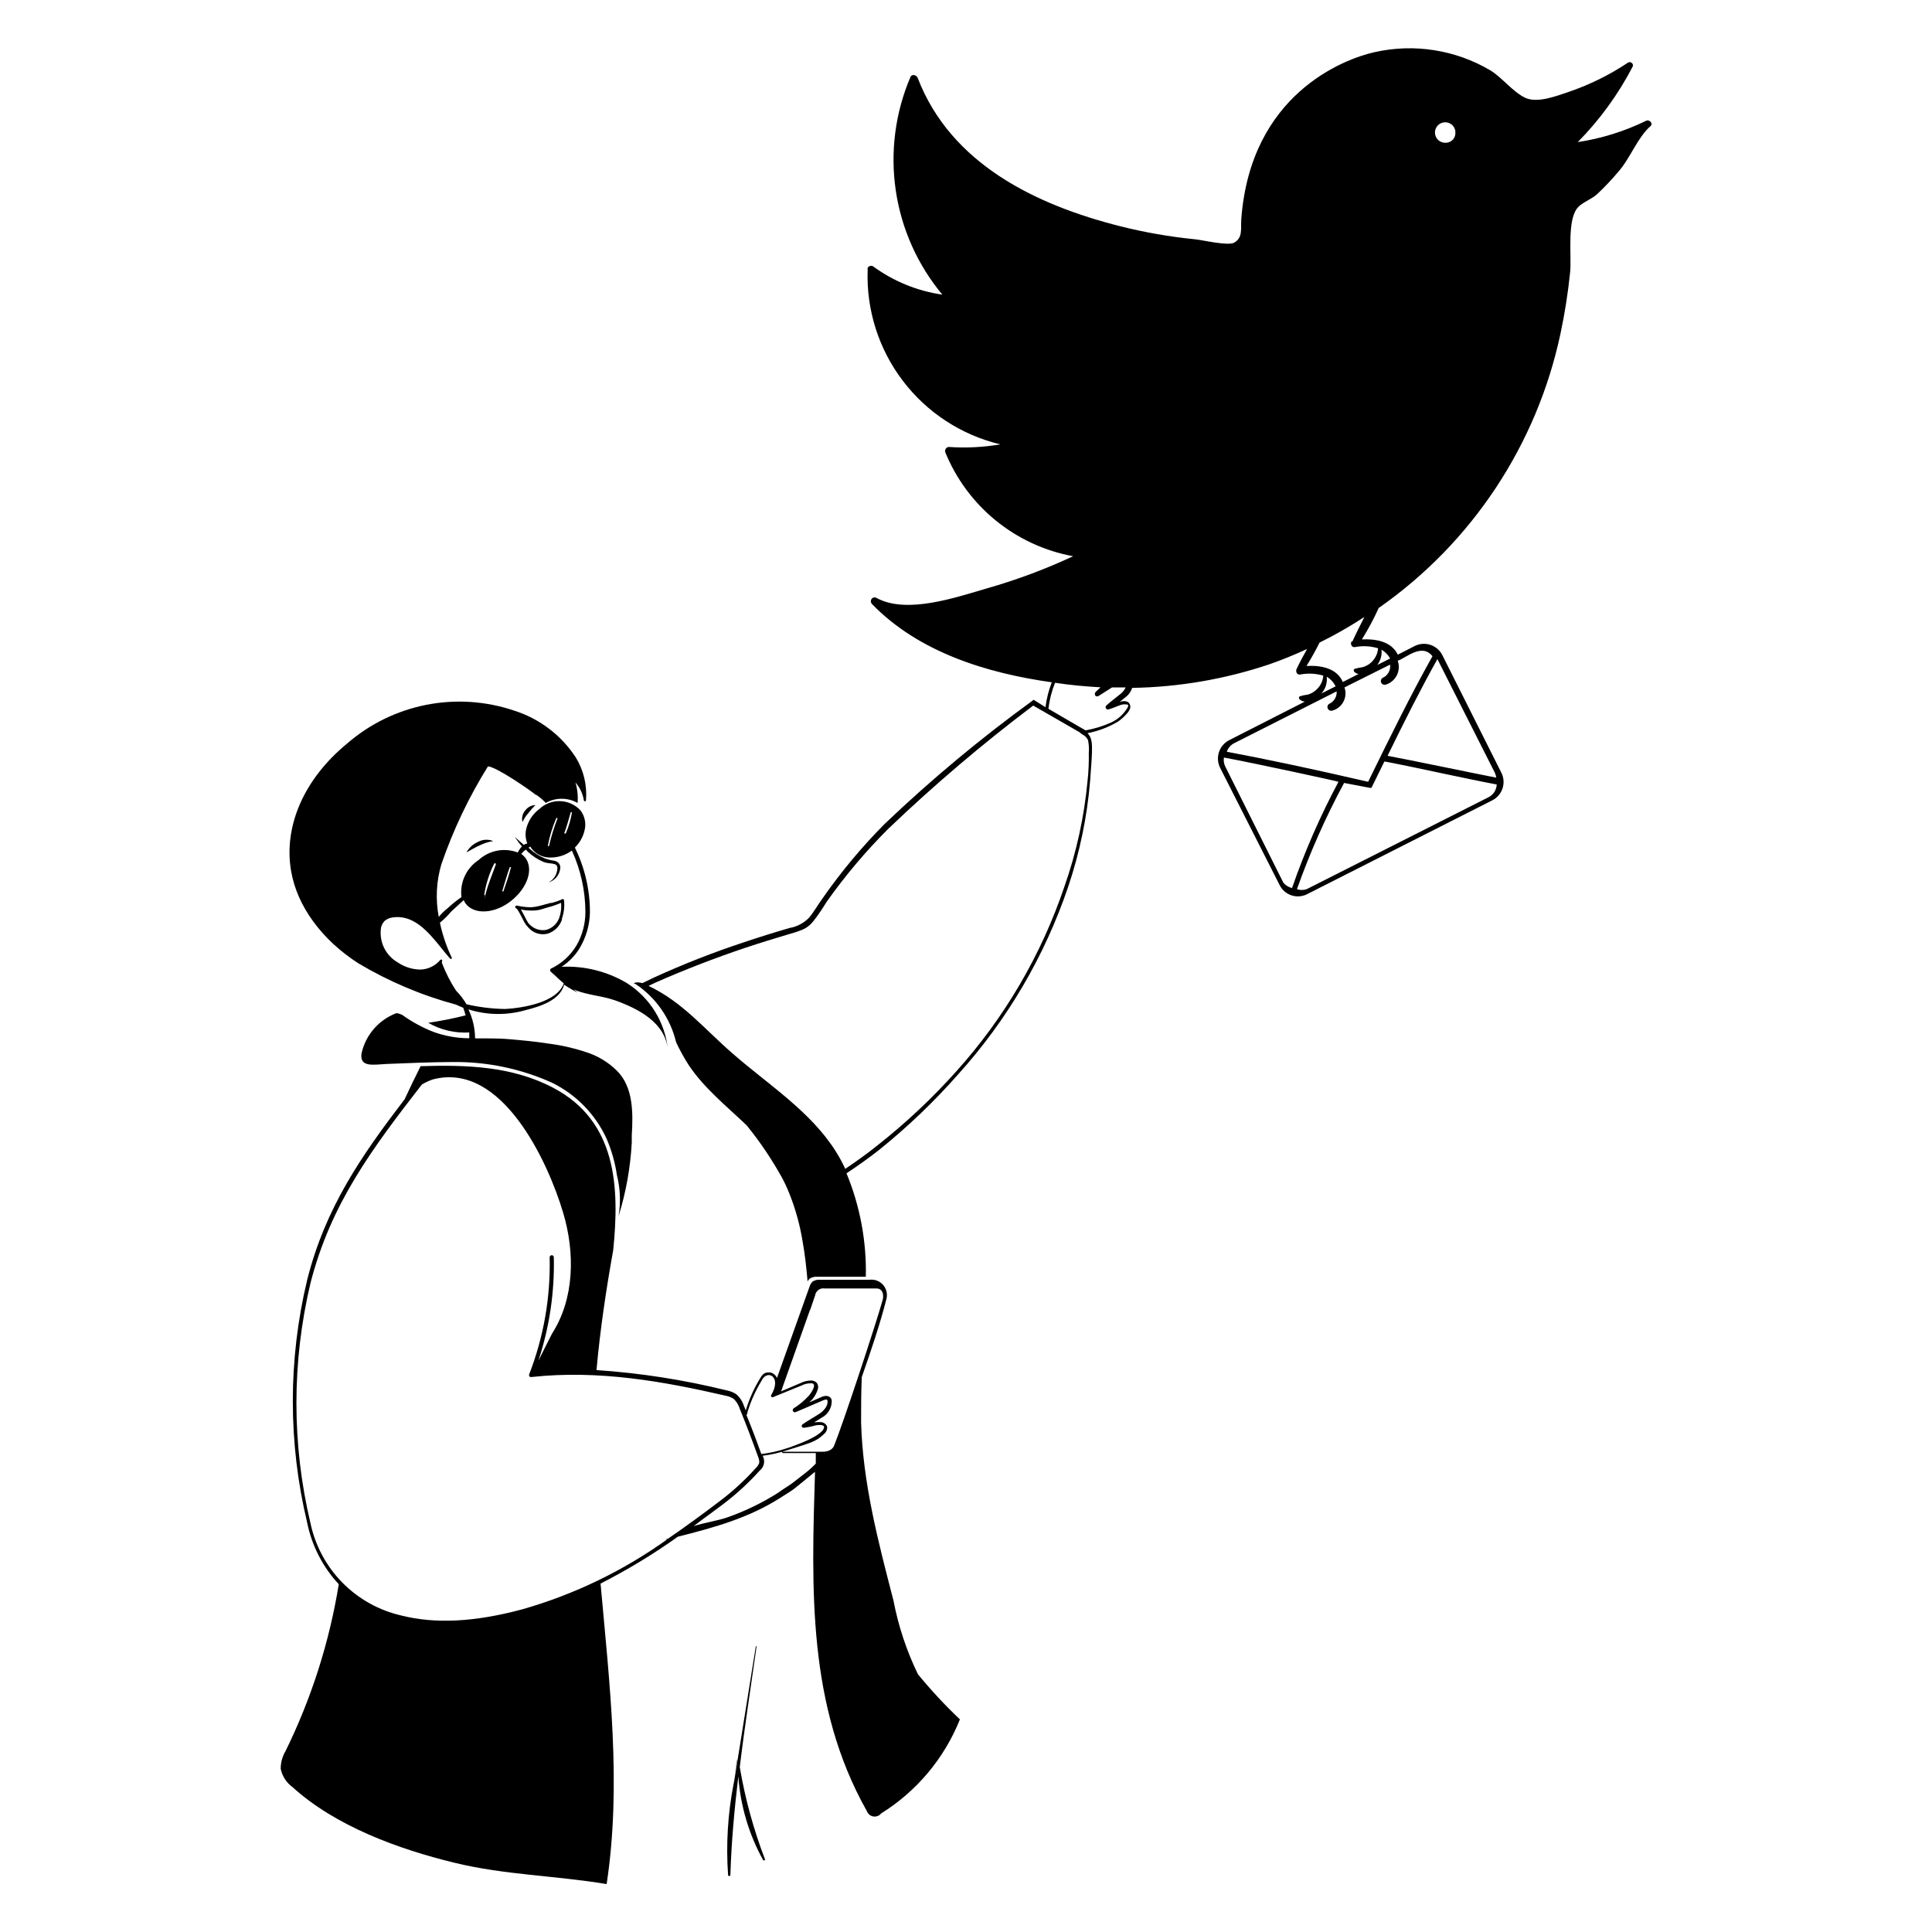 <svg width="200" height="200" viewBox="0 0 200 200" fill="none" xmlns="http://www.w3.org/2000/svg">
<path d="M37.11 99.73C40.266 101.609 43.664 103.045 47.21 104C47.46 104.12 47.7 104.22 47.95 104.32C48.048 104.579 48.132 104.843 48.2 105.11C46.924 105.432 45.632 105.689 44.33 105.88C45.619 106.621 47.096 106.969 48.58 106.88V107.48C47.293 107.476 46.017 107.246 44.81 106.8C43.68 106.349 42.608 105.761 41.62 105.05C41.437 104.964 41.241 104.906 41.04 104.88C40.133 105.221 39.326 105.784 38.694 106.518C38.061 107.252 37.623 108.133 37.42 109.08C37.23 110.52 38.66 110.21 40.03 110.14C42.3 110.05 44.59 109.95 46.86 109.94C50.383 109.897 53.874 110.621 57.09 112.06C59.609 113.274 61.625 115.329 62.79 117.87C63.309 119.072 63.669 120.336 63.86 121.63C64.21 123.02 64.271 124.466 64.04 125.88C64.802 123.419 65.258 120.873 65.4 118.3V117.54C65.54 115.26 65.58 112.54 63.86 110.84C62.946 109.933 61.823 109.263 60.59 108.89C59.345 108.479 58.062 108.191 56.76 108.03C55.45 107.82 54.14 107.7 52.76 107.58C51.38 107.46 50.39 107.51 49.18 107.49C49.173 106.452 48.937 105.428 48.49 104.49C50.41 105.097 52.465 105.125 54.4 104.57C55.9 104.19 57.96 103.57 58.4 101.93C58.72 102.19 60.4 103.13 59.48 102.51C59.38 102.43 59.48 102.43 59.58 102.51C60.91 103.03 62.37 103.09 63.71 103.57C66.09 104.43 68.86 105.85 69.14 108.66C69.002 107.262 68.547 105.913 67.808 104.718C67.07 103.522 66.069 102.51 64.88 101.76C62.846 100.555 60.503 99.971 58.14 100.08C58.895 99.586 59.53 98.93 60 98.16C60.67 97.044 61.038 95.772 61.07 94.47C61.077 92.137 60.543 89.833 59.51 87.74C60.003 87.26 60.349 86.65 60.51 85.98C60.604 85.621 60.614 85.245 60.539 84.88C60.465 84.516 60.308 84.174 60.08 83.88C59.81 83.592 59.486 83.36 59.126 83.197C58.766 83.034 58.377 82.945 57.982 82.933C57.587 82.92 57.194 82.987 56.825 83.127C56.455 83.267 56.117 83.479 55.83 83.75C55.168 84.245 54.696 84.95 54.49 85.75C54.352 86.267 54.387 86.815 54.59 87.31C54.457 87.332 54.331 87.384 54.22 87.46C53.91 87.18 53.59 86.92 53.29 86.62C53.511 86.972 53.758 87.307 54.03 87.62C53.855 87.806 53.709 88.019 53.6 88.25C52.916 87.99 52.172 87.925 51.453 88.065C50.733 88.205 50.068 88.543 49.53 89.04C48.909 89.452 48.416 90.028 48.105 90.705C47.794 91.382 47.678 92.132 47.77 92.87C47.271 93.209 46.799 93.587 46.36 94C46.013 94.271 45.698 94.579 45.42 94.92C45.074 93.108 45.166 91.24 45.69 89.47C46.91 85.923 48.527 82.525 50.51 79.34C51.35 79.34 55.07 81.93 55.44 82.27H55.5C55.865 82.515 56.2 82.8 56.5 83.12C57.002 82.835 57.568 82.686 58.145 82.686C58.722 82.686 59.289 82.835 59.79 83.12C59.852 82.406 59.778 81.687 59.57 81C60.029 81.523 60.33 82.164 60.44 82.85C60.445 82.877 60.458 82.901 60.478 82.919C60.498 82.938 60.523 82.949 60.55 82.95C60.578 82.951 60.604 82.94 60.625 82.922C60.645 82.903 60.658 82.878 60.66 82.85C60.79 81.292 60.419 79.733 59.6 78.4C58.095 76.1 55.841 74.391 53.22 73.56C50.284 72.57 47.14 72.366 44.101 72.969C41.062 73.573 38.234 74.963 35.9 77C31.5 80.62 29.34 85.5 30.13 90.14C30.74 93.79 33.31 97.29 37.11 99.73ZM59.11 84.09C59.124 84.079 59.142 84.073 59.16 84.073C59.178 84.073 59.196 84.079 59.21 84.09C59.089 84.826 58.881 85.544 58.59 86.23C58.59 86.33 58.37 86.29 58.42 86.23C58.69 85.53 58.86 84.82 59.08 84.09H59.11ZM57.61 84.7C57.61 84.63 57.74 84.7 57.72 84.7C57.356 85.631 57.062 86.587 56.84 87.56C56.84 87.64 56.69 87.56 56.71 87.56C56.894 86.578 57.185 85.619 57.58 84.7H57.61ZM52.8 89.77C52.815 89.76 52.832 89.755 52.85 89.755C52.868 89.755 52.885 89.76 52.9 89.77C52.7 90.6 52.4 91.42 52.12 92.25C52.12 92.34 51.97 92.25 51.99 92.25C52.25 91.42 52.47 90.58 52.77 89.77H52.8ZM51.19 89.39C51.19 89.32 51.36 89.39 51.34 89.46C50.99 90.46 50.54 91.46 50.26 92.59C49.98 93.72 50.26 92.65 50.19 92.65C50.182 92.65 50.175 92.649 50.167 92.646C50.16 92.643 50.153 92.638 50.148 92.633C50.142 92.627 50.138 92.621 50.135 92.613C50.132 92.606 50.13 92.598 50.13 92.59C50.312 91.478 50.659 90.4 51.16 89.39H51.19ZM39.45 96C39.511 95.753 39.635 95.526 39.81 95.34C40.02 95.157 40.276 95.036 40.55 94.99C42.8 94.59 44.35 96.48 45.72 98.18C46.03 98.56 46.32 98.93 46.6 99.24C46.62 99.259 46.647 99.27 46.675 99.27C46.703 99.27 46.73 99.259 46.75 99.24C46.759 99.232 46.766 99.222 46.771 99.211C46.775 99.2 46.778 99.188 46.778 99.175C46.778 99.163 46.775 99.151 46.771 99.14C46.766 99.129 46.759 99.119 46.75 99.11C46.21 97.964 45.804 96.76 45.54 95.52C45.97 95.169 46.365 94.777 46.72 94.35L48 93.18C48.057 93.311 48.127 93.435 48.21 93.55C49.1 94.71 51.21 94.61 52.91 93.26C54.61 91.91 55.27 89.95 54.37 88.78C54.251 88.633 54.113 88.502 53.96 88.39C54.098 88.221 54.259 88.073 54.44 87.95L54.64 88.17C55.115 88.619 55.668 88.978 56.27 89.23C56.9 89.49 57.72 89.23 57.7 89.88C57.691 90.185 57.601 90.482 57.439 90.74C57.277 90.998 57.05 91.209 56.78 91.35C57.106 91.253 57.396 91.062 57.613 90.8C57.83 90.539 57.965 90.219 58 89.88C58.011 89.781 58.001 89.681 57.97 89.586C57.939 89.491 57.888 89.404 57.82 89.33C57.68 89.198 57.502 89.114 57.31 89.09C57.007 89.049 56.708 88.975 56.42 88.87C55.839 88.631 55.305 88.293 54.84 87.87C54.802 87.825 54.758 87.785 54.71 87.75L54.91 87.64C54.946 87.718 54.989 87.792 55.04 87.86C55.278 88.16 55.583 88.398 55.93 88.557C56.278 88.715 56.658 88.788 57.04 88.77C57.818 88.763 58.573 88.511 59.2 88.05C60.116 90.046 60.594 92.215 60.6 94.41C60.602 95.617 60.289 96.803 59.69 97.85C59.06 98.916 58.122 99.767 57 100.29C56.966 100.329 56.947 100.379 56.947 100.43C56.947 100.482 56.966 100.532 57 100.57L57.24 100.8L57.36 100.89C57.68 101.21 58.01 101.51 58.36 101.8C57.67 103.8 54.02 104.36 52.29 104.45C50.943 104.43 49.602 104.266 48.29 103.96C47.992 103.446 47.629 102.973 47.21 102.55C46.623 101.652 46.134 100.693 45.75 99.69V99.51C45.769 99.488 45.778 99.459 45.775 99.43C45.772 99.401 45.758 99.374 45.735 99.355C45.713 99.337 45.684 99.328 45.654 99.331C45.626 99.334 45.599 99.348 45.58 99.37C45.32 99.68 44.996 99.93 44.63 100.103C44.264 100.276 43.865 100.367 43.46 100.37C42.638 100.345 41.84 100.085 41.16 99.62C40.541 99.262 40.046 98.724 39.74 98.077C39.435 97.43 39.334 96.706 39.45 96Z" fill="black"/>
<path d="M49.45 87.17C48.956 87.39 48.549 87.766 48.29 88.24C48.77 87.98 49.18 87.72 49.64 87.52C50.087 87.297 50.566 87.146 51.06 87.07C50.802 86.963 50.523 86.916 50.243 86.933C49.964 86.951 49.693 87.032 49.45 87.17ZM54.09 85.1C54.17 84.928 54.26 84.762 54.36 84.6C54.459 84.452 54.569 84.311 54.69 84.18C54.912 83.88 55.16 83.599 55.43 83.34C55.222 83.347 55.019 83.4 54.835 83.497C54.651 83.594 54.492 83.732 54.37 83.9C54.229 84.062 54.129 84.256 54.08 84.465C54.031 84.675 54.035 84.893 54.09 85.1ZM53.47 94.05C53.535 94.117 53.592 94.191 53.64 94.27C53.76 94.47 53.92 94.77 54.06 95.04C54.178 95.299 54.319 95.546 54.48 95.78L54.6 95.89C54.601 95.912 54.608 95.933 54.62 95.951C54.632 95.969 54.65 95.983 54.67 95.99C54.908 96.277 55.221 96.492 55.575 96.611C55.928 96.729 56.307 96.746 56.67 96.66C57.017 96.555 57.335 96.369 57.596 96.117C57.857 95.865 58.053 95.554 58.17 95.21V95.09C58.382 94.488 58.457 93.846 58.39 93.21C58.391 93.189 58.386 93.168 58.377 93.149C58.369 93.129 58.355 93.112 58.339 93.099C58.323 93.086 58.304 93.076 58.283 93.071C58.262 93.066 58.241 93.066 58.22 93.07C58.2 93.072 58.18 93.078 58.163 93.088C58.146 93.099 58.131 93.113 58.12 93.13C57.795 93.266 57.461 93.38 57.12 93.47H57L55.85 93.78C55.571 93.851 55.287 93.898 55 93.92C54.505 93.919 54.012 93.862 53.53 93.75C53.49 93.741 53.449 93.747 53.413 93.768C53.378 93.788 53.352 93.821 53.34 93.86C53.336 93.881 53.336 93.903 53.34 93.924C53.344 93.945 53.353 93.965 53.365 93.983C53.377 94.001 53.392 94.016 53.411 94.027C53.429 94.039 53.449 94.047 53.47 94.05ZM55.12 94.26C55.4 94.262 55.679 94.229 55.95 94.16L56.68 93.94C57.159 93.82 57.628 93.659 58.08 93.46C58.135 94.024 58.056 94.593 57.85 95.12C57.733 95.395 57.555 95.641 57.33 95.838C57.105 96.035 56.838 96.18 56.55 96.26C56.258 96.315 55.958 96.3 55.673 96.216C55.388 96.133 55.127 95.984 54.91 95.78C54.833 95.718 54.762 95.648 54.7 95.57C54.563 95.364 54.443 95.146 54.34 94.92C54.2 94.64 54.05 94.37 53.92 94.15C54.315 94.232 54.717 94.269 55.12 94.26ZM92.49 165.68C90.92 159.63 89.31 153.5 89.14 147.24C89.14 145.68 89.14 144.12 89.21 142.56C90.14 139.89 91.06 137.22 91.76 134.48C91.828 134.227 91.832 133.96 91.773 133.704C91.713 133.449 91.591 133.211 91.418 133.014C91.246 132.816 91.027 132.664 90.781 132.571C90.535 132.478 90.271 132.447 90.01 132.48H84.92C84.636 132.451 84.351 132.518 84.11 132.67C83.96 132.829 83.851 133.021 83.79 133.23L80.43 142.65C80.371 142.513 80.282 142.39 80.17 142.291C80.057 142.193 79.924 142.121 79.78 142.08C79.46 142.08 79.06 141.96 78.66 142.73C78.036 143.757 77.546 144.86 77.2 146.01C77.14 145.85 77.08 145.69 77.01 145.54C76.864 145.072 76.59 144.653 76.22 144.33C75.917 144.131 75.577 143.995 75.22 143.93C70.8 142.839 66.293 142.136 61.75 141.83C62.12 137.66 62.75 133.48 63.48 129.41C64.14 122.89 63.85 116.08 57.29 112.62C53.04 110.37 48.29 110.22 43.54 110.37C42.98 111.5 42.42 112.64 41.89 113.79C37.45 119.6 33.68 124.99 31.79 132.53C29.82 140.768 29.82 149.353 31.79 157.59C32.27 159.989 33.406 162.208 35.07 164C34.094 170.005 32.234 175.831 29.55 181.29C29.221 181.844 29.052 182.477 29.06 183.12C29.221 183.876 29.655 184.546 30.28 185C34.75 189.06 41.28 191.43 47.04 192.83C52.23 194.1 57.56 194.16 62.8 195.04C64.36 184.74 63.1 174.34 62.17 163.93C64.953 162.513 67.626 160.892 70.17 159.08C73.88 158.14 77.44 157.17 80.74 155.08C81.23 154.75 81.8 154.44 82.26 154.08C82.26 154.08 84.14 152.56 84.37 152.36C84 164.49 83.58 176.57 89.74 187.49C89.778 187.596 89.836 187.692 89.912 187.775C89.987 187.857 90.078 187.924 90.179 187.971C90.281 188.019 90.39 188.046 90.502 188.051C90.614 188.056 90.725 188.039 90.83 188C90.981 187.951 91.114 187.857 91.21 187.73C94.897 185.435 97.756 182.023 99.37 177.99C97.823 176.524 96.37 174.96 95.02 173.31C93.846 170.889 92.996 168.324 92.49 165.68ZM77.35 146.28C77.696 145.107 78.194 143.985 78.83 142.94C79.41 141.69 80.98 142.52 79.83 144.42C79.812 144.456 79.808 144.498 79.819 144.537C79.83 144.576 79.855 144.609 79.89 144.63C79.911 144.643 79.936 144.649 79.96 144.649C79.985 144.649 80.009 144.643 80.03 144.63L82.97 143.43C83.26 143.278 83.583 143.199 83.91 143.2C84.61 143.14 84.14 143.98 83.75 144.46C83.288 144.969 82.76 145.413 82.18 145.78C82.127 145.81 82.088 145.859 82.072 145.917C82.055 145.975 82.061 146.037 82.09 146.09C82.123 146.14 82.173 146.175 82.23 146.19C82.287 146.204 82.348 146.198 82.4 146.17L85.12 145C85.24 144.941 85.368 144.9 85.5 144.88C85.61 144.88 85.63 144.88 85.66 145C85.75 145.5 85.29 146.06 84.78 146.38C84.27 146.7 83.65 147.06 83.09 147.44C83.059 147.461 83.033 147.489 83.015 147.522C82.998 147.556 82.989 147.593 82.99 147.63C82.998 147.682 83.025 147.728 83.066 147.76C83.107 147.792 83.159 147.806 83.21 147.8C83.63 147.751 84.044 147.667 84.45 147.55C84.84 147.48 85.34 147.49 85.31 147.75C85.18 148.75 81.51 149.87 81.99 149.75L81.34 149.96C80.518 150.232 79.67 150.419 78.81 150.52C78.33 149.16 77.81 147.8 77.26 146.45C77.279 146.447 77.296 146.44 77.311 146.43C77.326 146.419 77.339 146.404 77.348 146.388C77.356 146.371 77.361 146.353 77.362 146.334C77.362 146.316 77.358 146.297 77.35 146.28ZM69.1 159.28L68.86 159.34H69.09C64.543 162.6 59.469 165.053 54.09 166.59C49.19 167.91 45.09 168.13 41.56 167.24C39.24 166.714 37.12 165.534 35.45 163.84C33.781 162.145 32.632 160.008 32.14 157.68C30.2 149.511 30.2 141 32.14 132.83C34.25 124.57 38.58 118.83 43.67 112.27C44.029 112.052 44.412 111.874 44.81 111.74C51.99 109.85 56.76 120.37 58.3 125.55C59.53 129.68 59.48 134.41 57.15 138.05C57.07 138.19 56.32 139.69 55.73 140.87C56.874 137.415 57.416 133.789 57.33 130.15C57.33 130.095 57.308 130.041 57.269 130.002C57.229 129.962 57.176 129.94 57.12 129.94C57.092 129.939 57.063 129.943 57.037 129.953C57.01 129.963 56.986 129.979 56.965 129.998C56.944 130.018 56.928 130.041 56.917 130.068C56.906 130.094 56.9 130.122 56.9 130.15C57 134.291 56.28 138.41 54.78 142.27C54.76 142.324 54.761 142.382 54.784 142.434C54.806 142.487 54.848 142.528 54.9 142.55H55C62 141.78 68.81 143.03 75.1 144.48C75.398 144.531 75.684 144.64 75.94 144.8C76.246 145.09 76.471 145.456 76.59 145.86C77.26 147.5 77.89 149.17 78.48 150.81C78.565 151.002 78.606 151.211 78.6 151.42C78.531 151.632 78.407 151.822 78.24 151.97C77.16 153.174 75.972 154.275 74.69 155.26C72.73 156.75 70.9 158.09 69.1 159.32V159.28ZM85.22 150.28H80.94C80.94 150.314 80.952 150.347 80.974 150.373C80.996 150.399 81.026 150.416 81.06 150.42H84.45V151.51C84.106 151.871 83.734 152.205 83.34 152.51L82 153.55C81.53 153.89 81 154.19 80.52 154.55C78.887 155.583 77.142 156.428 75.32 157.07C74.32 157.42 72.98 157.61 71.81 157.98C72.81 157.21 73.93 156.42 75.03 155.58C76.332 154.578 77.54 153.461 78.64 152.24C78.867 152.063 79.022 151.81 79.079 151.528C79.136 151.245 79.09 150.952 78.95 150.7C79.796 150.593 80.63 150.406 81.44 150.14L82.08 149.94C83.94 149.35 84.49 149.22 85.27 148.48C85.373 148.403 85.457 148.306 85.519 148.194C85.582 148.082 85.619 147.958 85.63 147.83C85.633 147.753 85.619 147.676 85.588 147.605C85.556 147.534 85.509 147.471 85.45 147.42C85.353 147.331 85.237 147.266 85.11 147.23C84.884 147.2 84.656 147.2 84.43 147.23H84.29C84.54 147.08 84.79 146.94 85.04 146.77C85.376 146.6 85.656 146.335 85.844 146.008C86.032 145.681 86.121 145.307 86.1 144.93C86 144.56 85.58 144.34 84.97 144.65L83.76 145.18C83.881 145.078 83.994 144.968 84.1 144.85C84.344 144.554 84.53 144.215 84.65 143.85C84.69 143.736 84.703 143.614 84.688 143.495C84.672 143.375 84.628 143.26 84.56 143.16C84.479 143.076 84.381 143.009 84.272 142.966C84.164 142.923 84.047 142.904 83.93 142.91C83.558 142.919 83.192 143.011 82.86 143.18L80.86 144.03L83.86 135.57V135.63L84.38 134.1C84.397 133.987 84.437 133.878 84.496 133.78C84.556 133.682 84.635 133.596 84.728 133.529C84.821 133.462 84.927 133.414 85.039 133.389C85.151 133.363 85.267 133.36 85.38 133.38H90.55C90.93 133.38 91.15 133.38 91.36 133.79C91.445 134.06 91.445 134.35 91.36 134.62C90.64 137.16 87.36 147.12 86.36 149.62C86.18 150.11 85.67 150.27 85.22 150.28Z" fill="black"/>
<path d="M78.32 170.44C78.32 170.44 78.25 170.37 78.24 170.44C77.613 174.314 76.993 178.18 76.38 182.04C76.06 184.04 75.96 184.65 75.95 184.62C75.342 187.738 75.147 190.922 75.37 194.09C75.37 194.122 75.383 194.153 75.405 194.175C75.428 194.198 75.458 194.21 75.49 194.21C75.522 194.21 75.552 194.198 75.575 194.175C75.597 194.153 75.61 194.122 75.61 194.09C75.71 190.67 76.03 187.27 76.43 183.88C76.646 186.926 77.523 189.888 79 192.56C79.06 192.65 79.23 192.56 79.19 192.47C78.006 189.385 77.132 186.189 76.58 182.93C77.08 178.77 77.73 174.61 78.32 170.44Z" fill="black"/>
<path d="M76.31 182.36C76.315 182.271 76.315 182.18 76.31 182.09C76.31 182.09 75.94 184.55 75.95 184.62C76 184 76.31 182.36 76.31 182.36ZM170.41 12.501C168.176 13.592 165.789 14.337 163.33 14.71C165.599 12.412 167.51 9.786 169 6.92C169.022 6.882 169.036 6.838 169.04 6.794C169.044 6.749 169.039 6.705 169.025 6.662C169.011 6.62 168.988 6.581 168.958 6.548C168.928 6.515 168.891 6.488 168.85 6.47C168.804 6.446 168.753 6.433 168.7 6.433C168.648 6.433 168.596 6.446 168.55 6.47C166.632 7.752 164.554 8.777 162.37 9.52C161.17 9.92 159.19 10.7 157.93 10.14C156.67 9.58 155.47 8 154.29 7.29C150.678 5.153 146.385 4.477 142.29 5.4C139.09 6.11 129.47 9.77 128.5 22.651C128.42 23.651 128.69 24.57 127.78 25.11C127.13 25.491 124.49 24.84 123.7 24.77C121.104 24.512 118.531 24.064 116 23.43C107.24 21.221 98.43 16.98 95 8.07C94.9 7.78 94.41 7.61 94.25 7.97C92.672 11.665 92.144 15.725 92.727 19.7C93.309 23.676 94.978 27.413 97.55 30.5C94.956 30.126 92.494 29.12 90.38 27.57C90.333 27.544 90.281 27.527 90.227 27.521C90.174 27.515 90.119 27.519 90.067 27.534C90.015 27.549 89.966 27.574 89.924 27.607C89.882 27.641 89.846 27.683 89.82 27.73C89.807 27.793 89.807 27.858 89.82 27.921C89.667 32.056 90.952 36.118 93.455 39.414C95.958 42.71 99.525 45.037 103.55 46.001C101.797 46.3 100.015 46.391 98.24 46.27C98.187 46.27 98.134 46.281 98.085 46.302C98.036 46.323 97.991 46.353 97.954 46.391C97.917 46.429 97.887 46.475 97.868 46.524C97.848 46.574 97.839 46.627 97.84 46.681C97.837 46.714 97.837 46.747 97.84 46.781C98.961 49.55 100.763 51.993 103.08 53.88C105.396 55.769 108.151 57.041 111.09 57.581C108.216 58.921 105.24 60.031 102.19 60.901C99 61.821 93.89 63.62 90.74 61.901C90.696 61.874 90.646 61.856 90.595 61.848C90.543 61.841 90.491 61.844 90.441 61.857C90.391 61.87 90.343 61.893 90.302 61.924C90.261 61.956 90.226 61.995 90.2 62.041C90.158 62.117 90.141 62.204 90.152 62.29C90.163 62.377 90.201 62.457 90.26 62.52C95.1 67.52 102.17 69.69 108.88 70.63C108.559 71.46 108.34 72.327 108.23 73.21L107 72.441L106.89 72.53C101.517 76.433 96.409 80.689 91.6 85.27C89.229 87.654 87.071 90.241 85.15 93C84.66 93.67 84.24 94.43 83.75 95C83.213 95.557 82.513 95.929 81.75 96.06C80.164 96.52 78.577 97.017 76.99 97.55C73.832 98.592 70.734 99.807 67.71 101.19L66.5 101.77C66.34 101.729 66.176 101.702 66.01 101.69C65.867 101.698 65.726 101.725 65.59 101.77L65.83 101.89C67.92 103.298 69.405 105.44 69.99 107.89C70.37 108.705 70.805 109.494 71.29 110.25C72.88 112.64 75.2 114.5 77.29 116.49C78.689 118.212 79.931 120.056 81 122C81.277 122.526 81.524 123.067 81.74 123.62C82.36 125.188 82.809 126.817 83.08 128.48C83.33 129.86 83.48 131.26 83.6 132.65C83.656 132.542 83.731 132.444 83.82 132.36C84.062 132.209 84.347 132.143 84.63 132.17H89.63C89.712 128.5 89.031 124.853 87.63 121.46C88.79 120.69 89.94 119.88 91.04 119.01C93.981 116.641 96.715 114.025 99.21 111.19C104.276 105.574 108.141 98.983 110.57 91.82C111.773 88.26 112.538 84.566 112.85 80.82C113.13 77.16 113.17 76.531 112.58 75.9C113.699 75.682 114.771 75.273 115.75 74.691C116.065 74.466 116.353 74.208 116.61 73.92C116.755 73.771 116.873 73.599 116.96 73.41C117.013 73.288 117.025 73.152 116.994 73.022C116.964 72.893 116.892 72.776 116.79 72.691C116.644 72.609 116.477 72.571 116.31 72.581C116.174 72.592 116.04 72.618 115.91 72.66L116.47 72.21C116.813 71.963 117.069 71.613 117.2 71.21C122.02 71.132 126.8 70.312 131.37 68.78C132.72 68.31 134.02 67.781 135.31 67.18C134.93 67.861 134.56 68.54 134.23 69.24C134.1 69.47 134.23 69.871 134.57 69.831C135.374 69.672 136.204 69.71 136.99 69.941C136.966 70.236 136.883 70.524 136.745 70.786C136.608 71.049 136.419 71.282 136.19 71.471C135.952 71.674 135.672 71.825 135.37 71.91C135.085 71.94 134.803 72 134.53 72.09C134.51 72.11 134.494 72.133 134.484 72.159C134.473 72.185 134.467 72.213 134.467 72.24C134.467 72.268 134.473 72.296 134.484 72.322C134.494 72.348 134.51 72.371 134.53 72.391C134.68 72.532 134.875 72.617 135.08 72.63L127.23 76.63C126.735 76.889 126.361 77.331 126.187 77.861C126.014 78.392 126.054 78.969 126.3 79.471L132.47 91.63C132.721 92.13 133.16 92.51 133.691 92.686C134.221 92.862 134.8 92.821 135.3 92.57L154.5 82.84C154.998 82.582 155.373 82.138 155.546 81.604C155.718 81.071 155.673 80.491 155.42 79.99L149.3 67.8C149.044 67.304 148.602 66.928 148.071 66.754C147.539 66.58 146.961 66.622 146.46 66.871L144.7 67.77C144.03 66.39 142.41 66.121 140.98 66.191C141.635 65.148 142.216 64.063 142.72 62.941C152.367 56.202 159.094 46.051 161.54 34.541C161.988 32.437 162.322 30.31 162.54 28.171C162.71 26.46 162.17 22.68 163.38 21.43C163.84 20.951 164.77 20.601 165.3 20.131C166.086 19.395 166.827 18.614 167.52 17.791C168.75 16.41 169.52 14.21 170.88 13.04C171.14 12.771 170.75 12.341 170.41 12.501ZM112.63 76.611C112.722 77.054 112.749 77.509 112.71 77.96C112.73 78.899 112.69 79.837 112.59 80.77C112.246 84.522 111.44 88.216 110.19 91.77C107.803 98.843 103.995 105.353 99 110.9C96.502 113.693 93.765 116.263 90.82 118.58C89.75 119.44 88.64 120.23 87.5 121C87.221 120.394 86.904 119.806 86.55 119.24C83.93 115.05 79.55 112.3 75.84 109.06C72.91 106.52 70.69 103.75 67.14 102.06L67.89 101.7C70.924 100.367 74.007 99.174 77.14 98.121C78.7 97.6 80.28 97.12 81.88 96.64C82.293 96.534 82.698 96.397 83.09 96.231C83.504 96.05 83.868 95.772 84.15 95.42C84.71 94.73 85.15 94.03 85.58 93.35C87.486 90.652 89.621 88.123 91.96 85.79C96.708 81.253 101.717 76.995 106.96 73.04L111.72 75.78C111.809 75.859 111.903 75.933 112 76.001C112.274 76.126 112.496 76.341 112.63 76.611ZM116.05 71.79C115.6 72.16 114.99 72.611 114.52 73.04C114.498 73.062 114.481 73.088 114.469 73.116C114.457 73.144 114.451 73.175 114.451 73.206C114.451 73.236 114.457 73.267 114.469 73.295C114.481 73.323 114.498 73.349 114.52 73.371C114.549 73.401 114.585 73.424 114.626 73.436C114.666 73.449 114.709 73.45 114.75 73.441C115.15 73.331 115.49 73.16 115.82 73.05C116.103 72.914 116.423 72.876 116.73 72.941C116.79 72.941 116.83 73.09 116.73 73.24C116.345 73.907 115.766 74.441 115.07 74.77C114.207 75.165 113.296 75.448 112.36 75.611C112.237 75.515 112.103 75.435 111.96 75.371L108.53 73.371C108.639 72.447 108.872 71.542 109.22 70.68C110.78 70.921 112.35 71.061 113.92 71.15C113.75 71.311 113.59 71.48 113.42 71.63C113.365 71.686 113.335 71.762 113.335 71.84C113.335 71.919 113.365 71.994 113.42 72.05C113.466 72.075 113.518 72.088 113.57 72.088C113.623 72.088 113.674 72.075 113.72 72.05L115.12 71.16H116.53C116.414 71.4 116.251 71.615 116.05 71.79ZM137.34 70.05C137.736 70.29 138.055 70.636 138.26 71.05L136.79 71.79C137.002 71.557 137.16 71.281 137.255 70.981C137.35 70.68 137.379 70.363 137.34 70.05ZM132.85 91.371L126.85 79.371C126.701 79.078 126.648 78.745 126.7 78.42C130 79.03 138.58 80.9 138.56 80.93C136.671 84.465 135.063 88.143 133.75 91.93C133.397 91.847 133.081 91.65 132.85 91.371ZM154.11 82.52L135.26 92.05C134.936 92.158 134.585 92.158 134.26 92.05C135.599 88.263 137.231 84.585 139.14 81.05L141.88 81.57C141.905 81.573 141.93 81.567 141.951 81.555C141.973 81.542 141.99 81.523 142 81.501C142.44 80.6 142.87 79.71 143.31 78.831C143.54 78.831 149.5 80.091 149.6 80.121C151.48 80.51 153.28 80.9 154.94 81.21C154.929 81.483 154.847 81.747 154.701 81.977C154.555 82.207 154.351 82.394 154.11 82.52ZM148.8 68.231L154.75 80.001C154.821 80.159 154.868 80.328 154.89 80.501C153.28 80.201 145.63 78.6 143.64 78.24C145.38 74.68 147.09 71.281 148.8 68.231ZM143.9 68.8C143.939 69.082 143.885 69.368 143.746 69.615C143.607 69.862 143.391 70.057 143.13 70.17C143.051 70.219 142.992 70.295 142.964 70.384C142.936 70.472 142.94 70.568 142.976 70.654C143.012 70.74 143.078 70.81 143.161 70.851C143.245 70.893 143.34 70.903 143.43 70.88C143.68 70.807 143.913 70.683 144.113 70.517C144.314 70.351 144.478 70.145 144.596 69.913C144.714 69.68 144.783 69.426 144.8 69.166C144.816 68.906 144.779 68.646 144.69 68.4C145.56 68.111 147.18 66.54 148.29 67.93C146.09 71.841 143.88 76.331 141.63 80.93C135.83 79.591 130.91 78.55 127 77.82C127.067 77.622 127.173 77.439 127.312 77.282C127.451 77.126 127.621 77 127.81 76.91L138.37 71.57C138.388 71.838 138.324 72.105 138.187 72.336C138.049 72.566 137.845 72.749 137.6 72.861C137.556 72.887 137.517 72.922 137.487 72.964C137.456 73.006 137.435 73.054 137.424 73.105C137.412 73.155 137.412 73.207 137.421 73.258C137.431 73.309 137.451 73.358 137.48 73.4C137.522 73.468 137.584 73.521 137.658 73.552C137.731 73.582 137.813 73.589 137.89 73.57C138.14 73.507 138.373 73.393 138.576 73.234C138.778 73.076 138.946 72.877 139.067 72.65C139.189 72.423 139.261 72.174 139.281 71.917C139.3 71.661 139.266 71.403 139.18 71.16L143.9 68.8ZM143.9 68.17L142.57 68.84C142.918 68.388 143.075 67.817 143.01 67.251C143.387 67.471 143.698 67.789 143.91 68.17H143.9ZM139.9 66.41C139.78 66.641 139.9 67.03 140.24 66.99C141.045 66.831 141.876 66.873 142.66 67.111C142.637 67.405 142.555 67.692 142.419 67.955C142.283 68.217 142.097 68.451 141.87 68.641C141.628 68.842 141.345 68.988 141.04 69.07C140.755 69.104 140.474 69.165 140.2 69.251C140.18 69.27 140.164 69.293 140.154 69.319C140.143 69.345 140.137 69.373 140.137 69.4C140.137 69.428 140.143 69.456 140.154 69.482C140.164 69.508 140.18 69.531 140.2 69.55C140.32 69.668 140.474 69.745 140.64 69.77L139.01 70.6C138.38 69.14 136.7 68.861 135.25 68.941C135.74 68.15 136.19 67.34 136.6 66.52C138.199 65.732 139.749 64.847 141.24 63.87C140.81 64.721 140.38 65.561 140 66.41H139.9ZM149.74 14.771C149.532 14.797 149.321 14.76 149.133 14.666C148.946 14.572 148.79 14.425 148.687 14.242C148.583 14.06 148.536 13.851 148.551 13.642C148.566 13.432 148.643 13.232 148.772 13.067C148.901 12.902 149.076 12.778 149.276 12.712C149.475 12.646 149.689 12.641 149.891 12.697C150.093 12.753 150.274 12.868 150.411 13.027C150.548 13.186 150.635 13.382 150.66 13.591C150.665 13.63 150.665 13.671 150.66 13.71C150.678 13.965 150.597 14.216 150.436 14.413C150.274 14.61 150.043 14.738 149.79 14.771H149.74Z" fill="black"/>
</svg>
